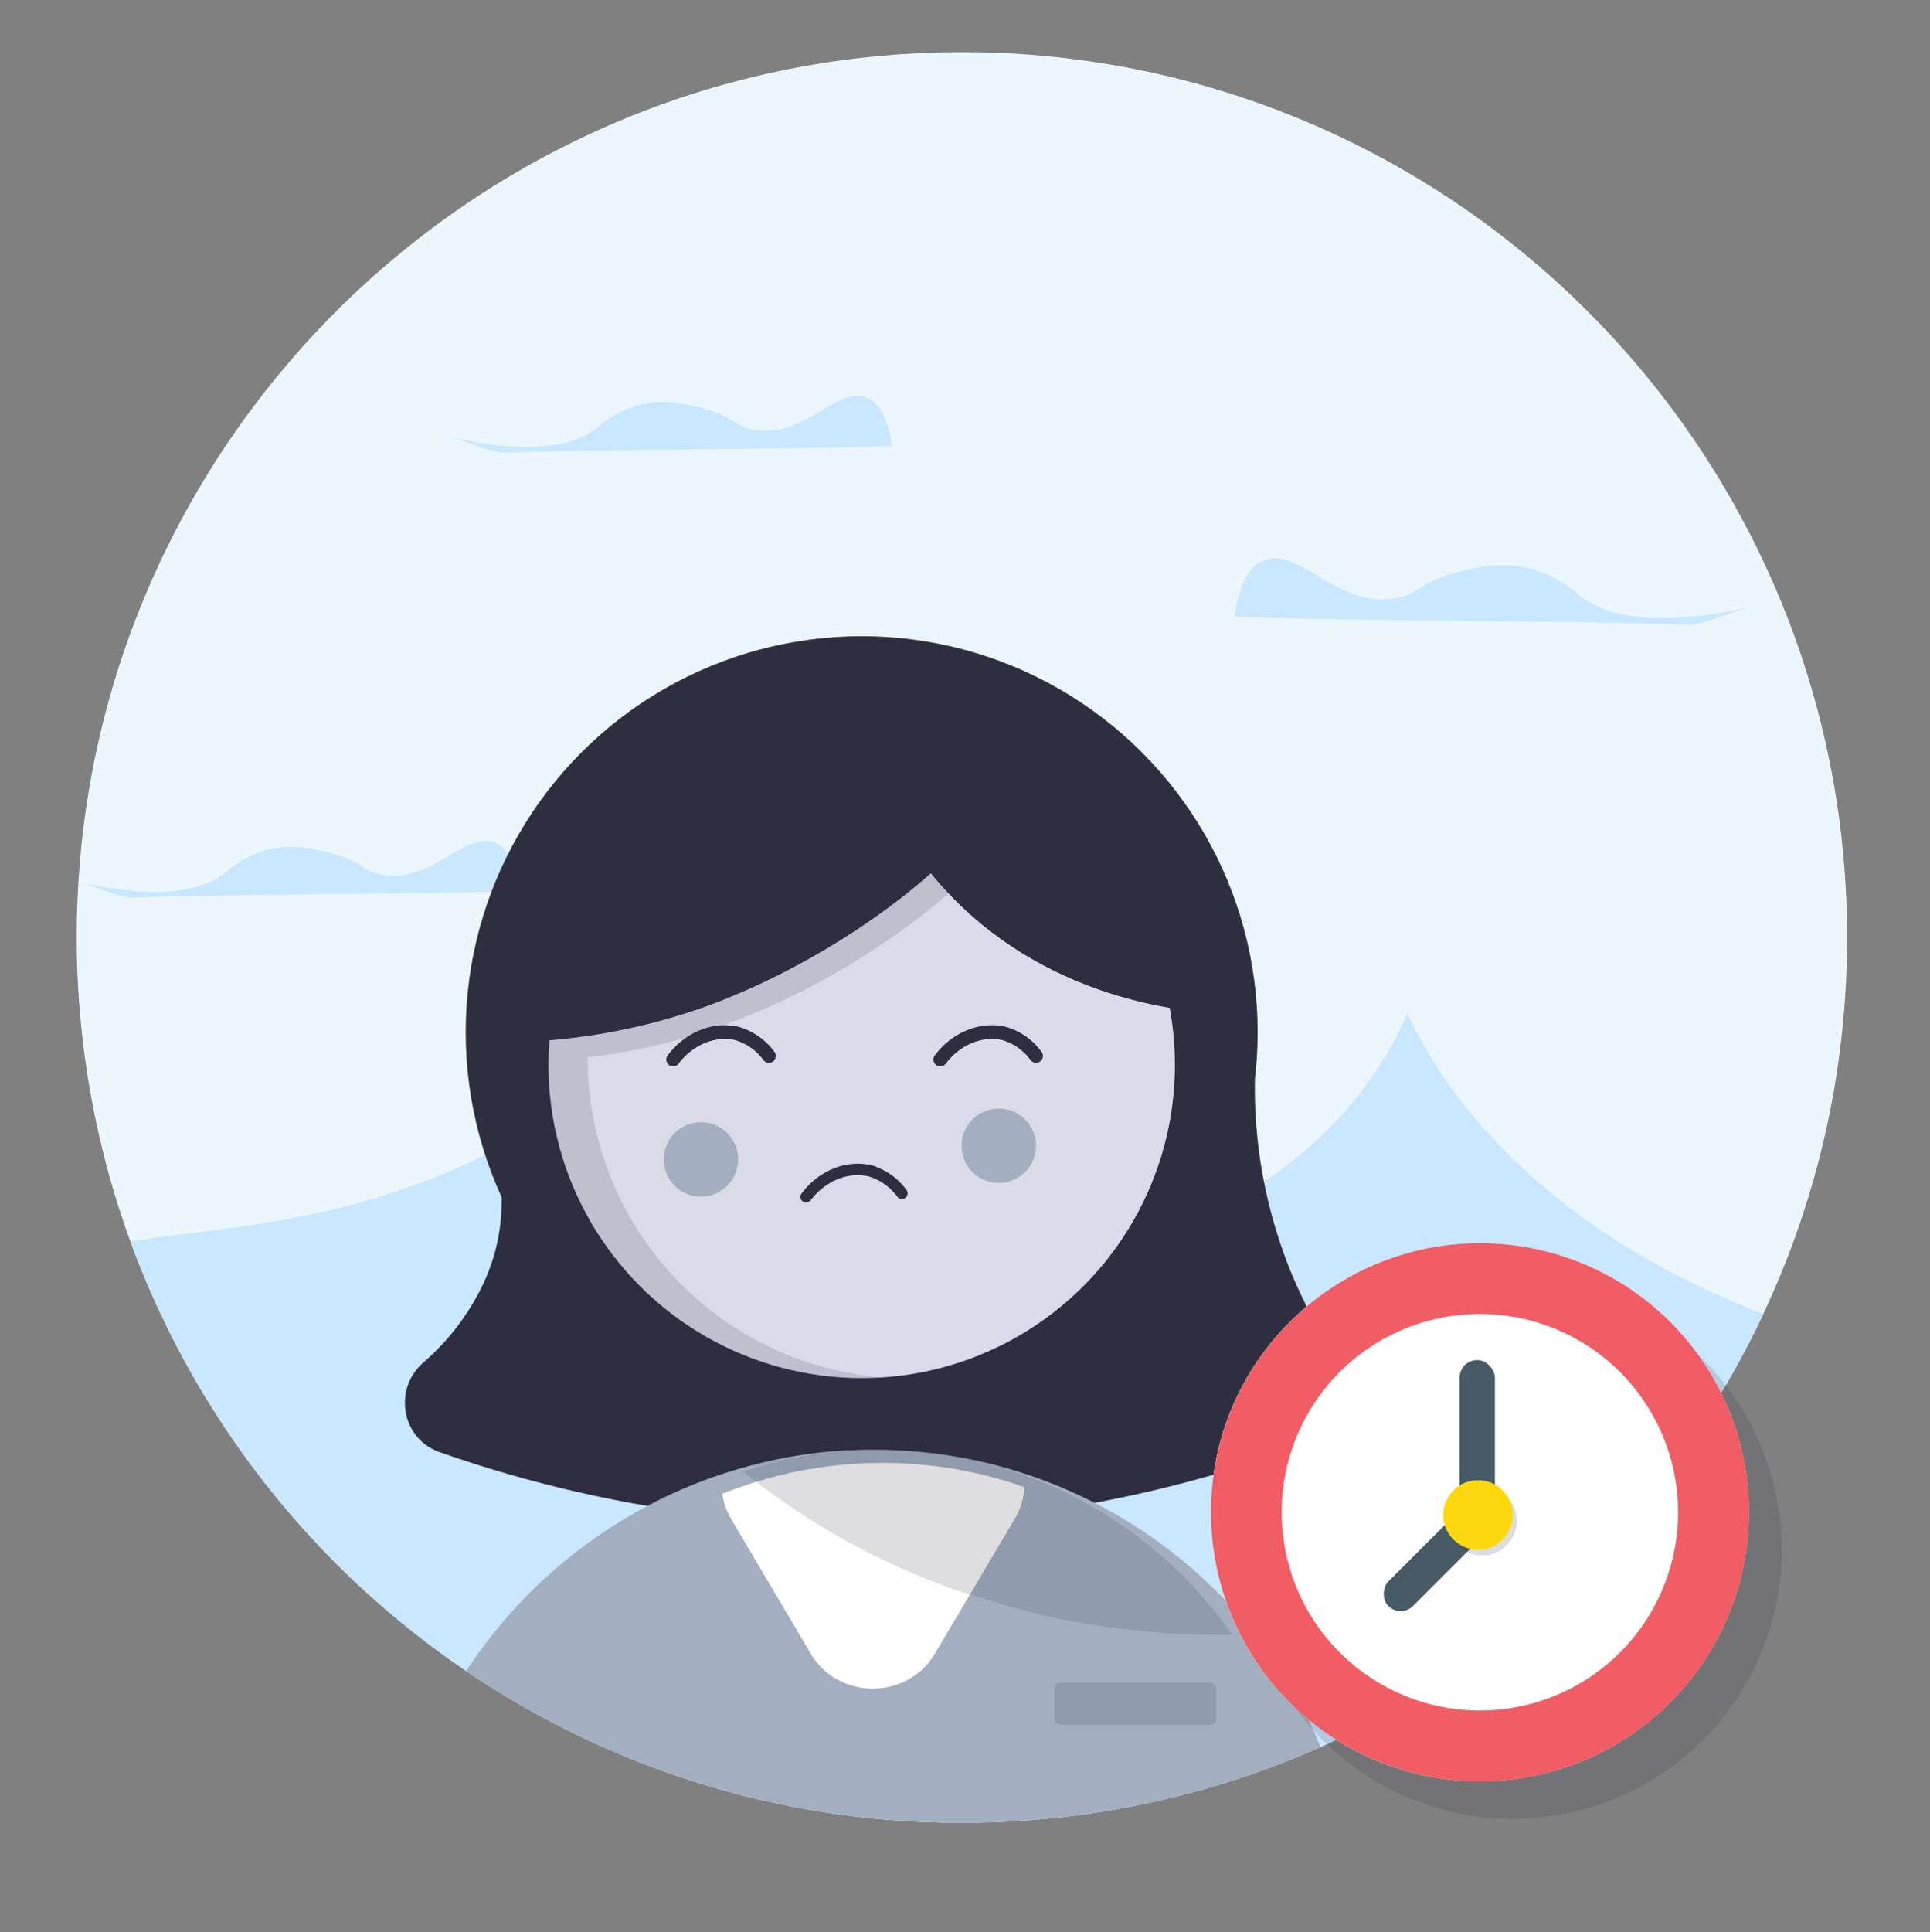 <svg xmlns="http://www.w3.org/2000/svg" viewBox="0 0 534.08 534.53"><rect x="0" y="0" width="534.08" height="534.53" fill="#808080" stroke="none"/><defs><style>.cls-1{fill:#ebf6ff;}.cls-2{fill:#c9e7ff;}.cls-3,.cls-6{fill:#2f2e41;}.cls-4{fill:#a3afbf;}.cls-5{fill:#dbdae8;}.cls-6{opacity:0.16;isolation:isolate;}.cls-7,.cls-8{fill:none;stroke:#2f2e41;stroke-linecap:round;stroke-miterlimit:10;}.cls-7{stroke-width:3.8px;}.cls-8{stroke-width:3.16px;}.cls-9{fill:#fff;}.cls-10{fill:#f05d65;}.cls-11{fill:#465b65;}.cls-12{fill:#fdd80e;}</style></defs><g id="Layer_1" data-name="Layer 1"><path class="cls-1" d="M511.13,259.36c0,7.72-.35,15.37-1.06,22.9a243,243,0,0,1-11.89,55.9,244.77,244.77,0,0,1-225,166c-.82,0-1.64.05-2.47.06-1.49,0-3,0-4.47,0l-4.29,0c-.91,0-1.82,0-2.72-.07l-2.1-.07-.68,0a243.5,243.5,0,0,1-115.78-34.4c-4-2.35-7.84-4.83-11.64-7.4-1.38-.94-2.76-1.89-4.12-2.86-.26-.2-.55-.39-.83-.59l-2.6-1.88A245.62,245.62,0,0,1,36.09,343.49a241.21,241.21,0,0,1-9.26-32,244.66,244.66,0,0,1-4.61-30.26q-1-10.81-1-21.89,0-5.91.29-11.74c.05-1.19.12-2.37.19-3.55h0c.07-1.06.14-2.11.22-3.16.1-1.34.2-2.68.33-4q1.08-12,3.31-23.65C47.17,100,146.69,14.44,266.2,14.44A243.89,243.89,0,0,1,421.39,69.87q8.94,7.32,17.14,15.47,5.39,5.3,10.4,10.92a245.09,245.09,0,0,1,44.33,71.12h0c.66,1.6,1.29,3.21,1.91,4.84A244,244,0,0,1,511.13,259.36Z"/><path class="cls-2" d="M487.94,363.52A244.71,244.71,0,0,1,273.14,504.2c-.82,0-1.64.05-2.47.06-1.49,0-3,0-4.47,0l-4.29,0c-.91,0-1.82,0-2.72-.07l-2.1-.07-.68,0a243.5,243.5,0,0,1-115.78-34.4c-4-2.35-7.84-4.83-11.64-7.4-1.38-.94-2.76-1.89-4.12-2.86-.26-.2-.55-.39-.83-.59l-2.6-1.88A245.62,245.62,0,0,1,36.09,343.49c14.49-2.44,31.74-3.49,51.49-7.84a206.58,206.58,0,0,0,73.25-31.45c2.71,4.94,16.82,28.93,58.49,40.87a184.52,184.52,0,0,0,62.93,5.59c49.3-4.6,91.33-32.59,107.17-70.28,6.37,13.5,18.68,33.51,44.23,53.21C452.07,347.82,470.77,356.8,487.94,363.52Z"/><path class="cls-2" d="M36,248.35c32-1.15,75.91-.77,107.87-1.92-1.24-8.86-4.13-12.05-6.76-13.21-8.33-3.68-17.52,11.44-31.44,8.8-5.59-1.06-5.32-3.73-14.61-6.13-4-1-10.24-2.56-17.14-.78a29,29,0,0,0-11.47,6.29c-6.08,4.77-18,8.18-43.38,2C28.68,245.59,26.33,246.2,36,248.35Z"/><path class="cls-2" d="M138.92,125.27c32-1.15,75.91-.77,107.87-1.93-1.24-8.86-4.13-12-6.76-13.2-8.33-3.68-17.52,11.44-31.44,8.8-5.59-1.06-5.32-3.74-14.61-6.13-4-1-10.24-2.56-17.14-.78a29,29,0,0,0-11.47,6.28c-6.08,4.78-18,8.19-43.38,2C131.63,122.51,129.28,123.12,138.92,125.27Z"/><path class="cls-2" d="M468.07,172.88c-37.48-1.36-89-.91-126.5-2.26,1.45-10.39,4.84-14.13,7.92-15.49,9.77-4.31,20.55,13.42,36.87,10.33,6.57-1.25,6.24-4.39,17.15-7.19,4.64-1.2,12-3,20.09-.93a34.08,34.08,0,0,1,13.46,7.38c7.12,5.6,21,9.6,50.87,2.4C476.63,169.63,479.38,170.36,468.07,172.88Z"/><path class="cls-3" d="M138.2,298.35c-5.56,13.08,6.7,30.75-3.76,55.28A66.35,66.35,0,0,1,117.1,377c-8.34,7.36-6,20.93,4.41,24.69a352.53,352.53,0,0,0,106,19.79,349.08,349.08,0,0,0,113-14.88,33.37,33.37,0,0,0,20.28-46.78,126.65,126.65,0,0,1-7.52-19,134.83,134.83,0,0,1-6-42.19C195.6,269.56,146.54,278.56,138.2,298.35Z"/><path class="cls-4" d="M365.43,483.36a243.66,243.66,0,0,1-92.29,20.84c-.82,0-1.64.05-2.47.06-1.49,0-3,0-4.47,0l-4.29,0c-.91,0-1.82,0-2.72-.07l-2.1-.07-.68,0a243.5,243.5,0,0,1-115.78-34.4c-4-2.35-7.84-4.83-11.64-7.4a136.15,136.15,0,0,1,45.18-42.91,132.6,132.6,0,0,1,17.66-8.68c2.57-1,5.16-2,7.8-2.85h0a131.35,131.35,0,0,1,13.1-3.64l2-.43a132.9,132.9,0,0,1,20-2.56l.55,0c1.78-.09,3.57-.15,5.36-.16h1.21A133.2,133.2,0,0,1,264.5,403c1.21.2,2.42.43,3.62.67,2.51.49,5,1.07,7.48,1.71q5.41,1.42,10.63,3.25,3.61,1.27,7.14,2.73c.59.24,1.17.49,1.76.75q2.63,1.14,5.19,2.38c1,.47,1.92.94,2.87,1.43,1.36.7,2.72,1.43,4.06,2.18a134.75,134.75,0,0,1,27.62,20.45c.75.69,1.47,1.41,2.19,2.13q2.12,2.1,4.12,4.3t3.93,4.48c1.27,1.51,2.53,3.07,3.73,4.65s2.38,3.18,3.52,4.8q3.42,4.88,6.4,10C360.1,471.22,362.56,476.66,365.43,483.36Z"/><circle class="cls-3" cx="238.45" cy="285.59" r="109.58"/><circle class="cls-5" cx="238.45" cy="294.59" r="86.68"/><path class="cls-6" d="M249,400.34a272.87,272.87,0,0,0-39.81,5c-.28,0-.41.14-.68.14v-.14A280.25,280.25,0,0,1,249,400.34Z"/><path class="cls-3" d="M337.73,280.36c-7-.33-50.54-2.46-80.14-38.76-16,14.23-38.93,28.29-61.66,36.63a170.23,170.23,0,0,1-60.35,10.14c.65-10.47,4.25-46.77,32.71-71.63,19.46-17,45.3-24.21,67.38-25a89.19,89.19,0,0,1-1-9.32,112.93,112.93,0,0,1,51.19,16.85C327.59,225.57,336.42,271.69,337.73,280.36Z"/><path class="cls-6" d="M244.67,381.11c-2.13.16-4.25.32-6.38.32A88.2,88.2,0,0,1,150,293.93V290c0-1,.17-2.13.17-3.11,4.08-.33,8.34-.82,12.92-1.47A166.52,166.52,0,0,0,195,277.25a206,206,0,0,0,62.8-37.45,73,73,0,0,0,5.73,6.54,205.28,205.28,0,0,1-62.48,37,164.53,164.53,0,0,1-38.43,9.16v.66A88.63,88.63,0,0,0,244.67,381.11Z"/><path class="cls-7" d="M186.28,293.12c4.42-5.89,11.45-8.67,17.66-7.2a16.93,16.93,0,0,1,8.84,6.21"/><path class="cls-7" d="M260.21,293.12c4.41-5.89,11.44-8.67,17.66-7.2a16.85,16.85,0,0,1,8.83,6.21"/><path class="cls-8" d="M223.08,331.12c4.42-5.89,11.45-8.67,17.66-7.2a16.88,16.88,0,0,1,8.84,6.22"/><circle class="cls-4" cx="193.97" cy="320.76" r="10.3"/><circle class="cls-4" cx="276.4" cy="316.99" r="10.3"/><path class="cls-6" d="M249,400.34a272.87,272.87,0,0,0-39.81,5c-.28,0-.41.14-.68.14v-.14A280.25,280.25,0,0,1,249,400.34Z"/><path class="cls-9" d="M283.49,411.42a19.28,19.28,0,0,1-2.63,8.69l-22.15,37.37c-7.6,12.91-26.77,12.91-34.37,0l-11-18.61-11-18.62a19.25,19.25,0,0,1-2.47-6.95,118.77,118.77,0,0,1,83.65-1.88Z"/><path class="cls-6" d="M341,452.3A233.71,233.71,0,0,1,305.45,450l-.51-.07a199.24,199.24,0,0,1-30.85-7.07c-3.09-.95-6.06-1.88-9.15-2.82A199.54,199.54,0,0,1,208,409c-.78-.63-1.54-1.27-2.31-1.9a118.71,118.71,0,0,1,76.73.65,119.72,119.72,0,0,1,45.06,28.4A121.28,121.28,0,0,1,341,452.3Z"/><path class="cls-6" d="M334.91,477.23H293.47a1.66,1.66,0,0,1-1.63-1.63v-8.43a1.65,1.65,0,0,1,1.63-1.63h41.44a1.65,1.65,0,0,1,1.63,1.63v8.43A1.56,1.56,0,0,1,334.91,477.23Z"/></g><g id="Layer_3" data-name="Layer 3"><path class="cls-6" d="M418.63,354.32a74.44,74.44,0,1,0,74.44,74.44A74.44,74.44,0,0,0,418.63,354.32Z"/><circle class="cls-9" cx="409.52" cy="418.38" r="74.44"/><path class="cls-10" d="M409.52,343.94A74.45,74.45,0,1,0,484,418.38,74.44,74.44,0,0,0,409.52,343.94Zm0,129.29a54.85,54.85,0,1,1,54.85-54.85A54.85,54.85,0,0,1,409.52,473.23Z"/><rect class="cls-11" x="403.9" y="376.27" width="9.78" height="44.02" rx="4.89"/><rect class="cls-11" x="392.63" y="412.34" width="9.62" height="37.48" rx="4.81" transform="translate(373.66 1016.93) rotate(-135)"/><circle class="cls-6" cx="410.14" cy="420.73" r="9.63"/><circle class="cls-12" cx="409" cy="419.13" r="9.63"/></g></svg>